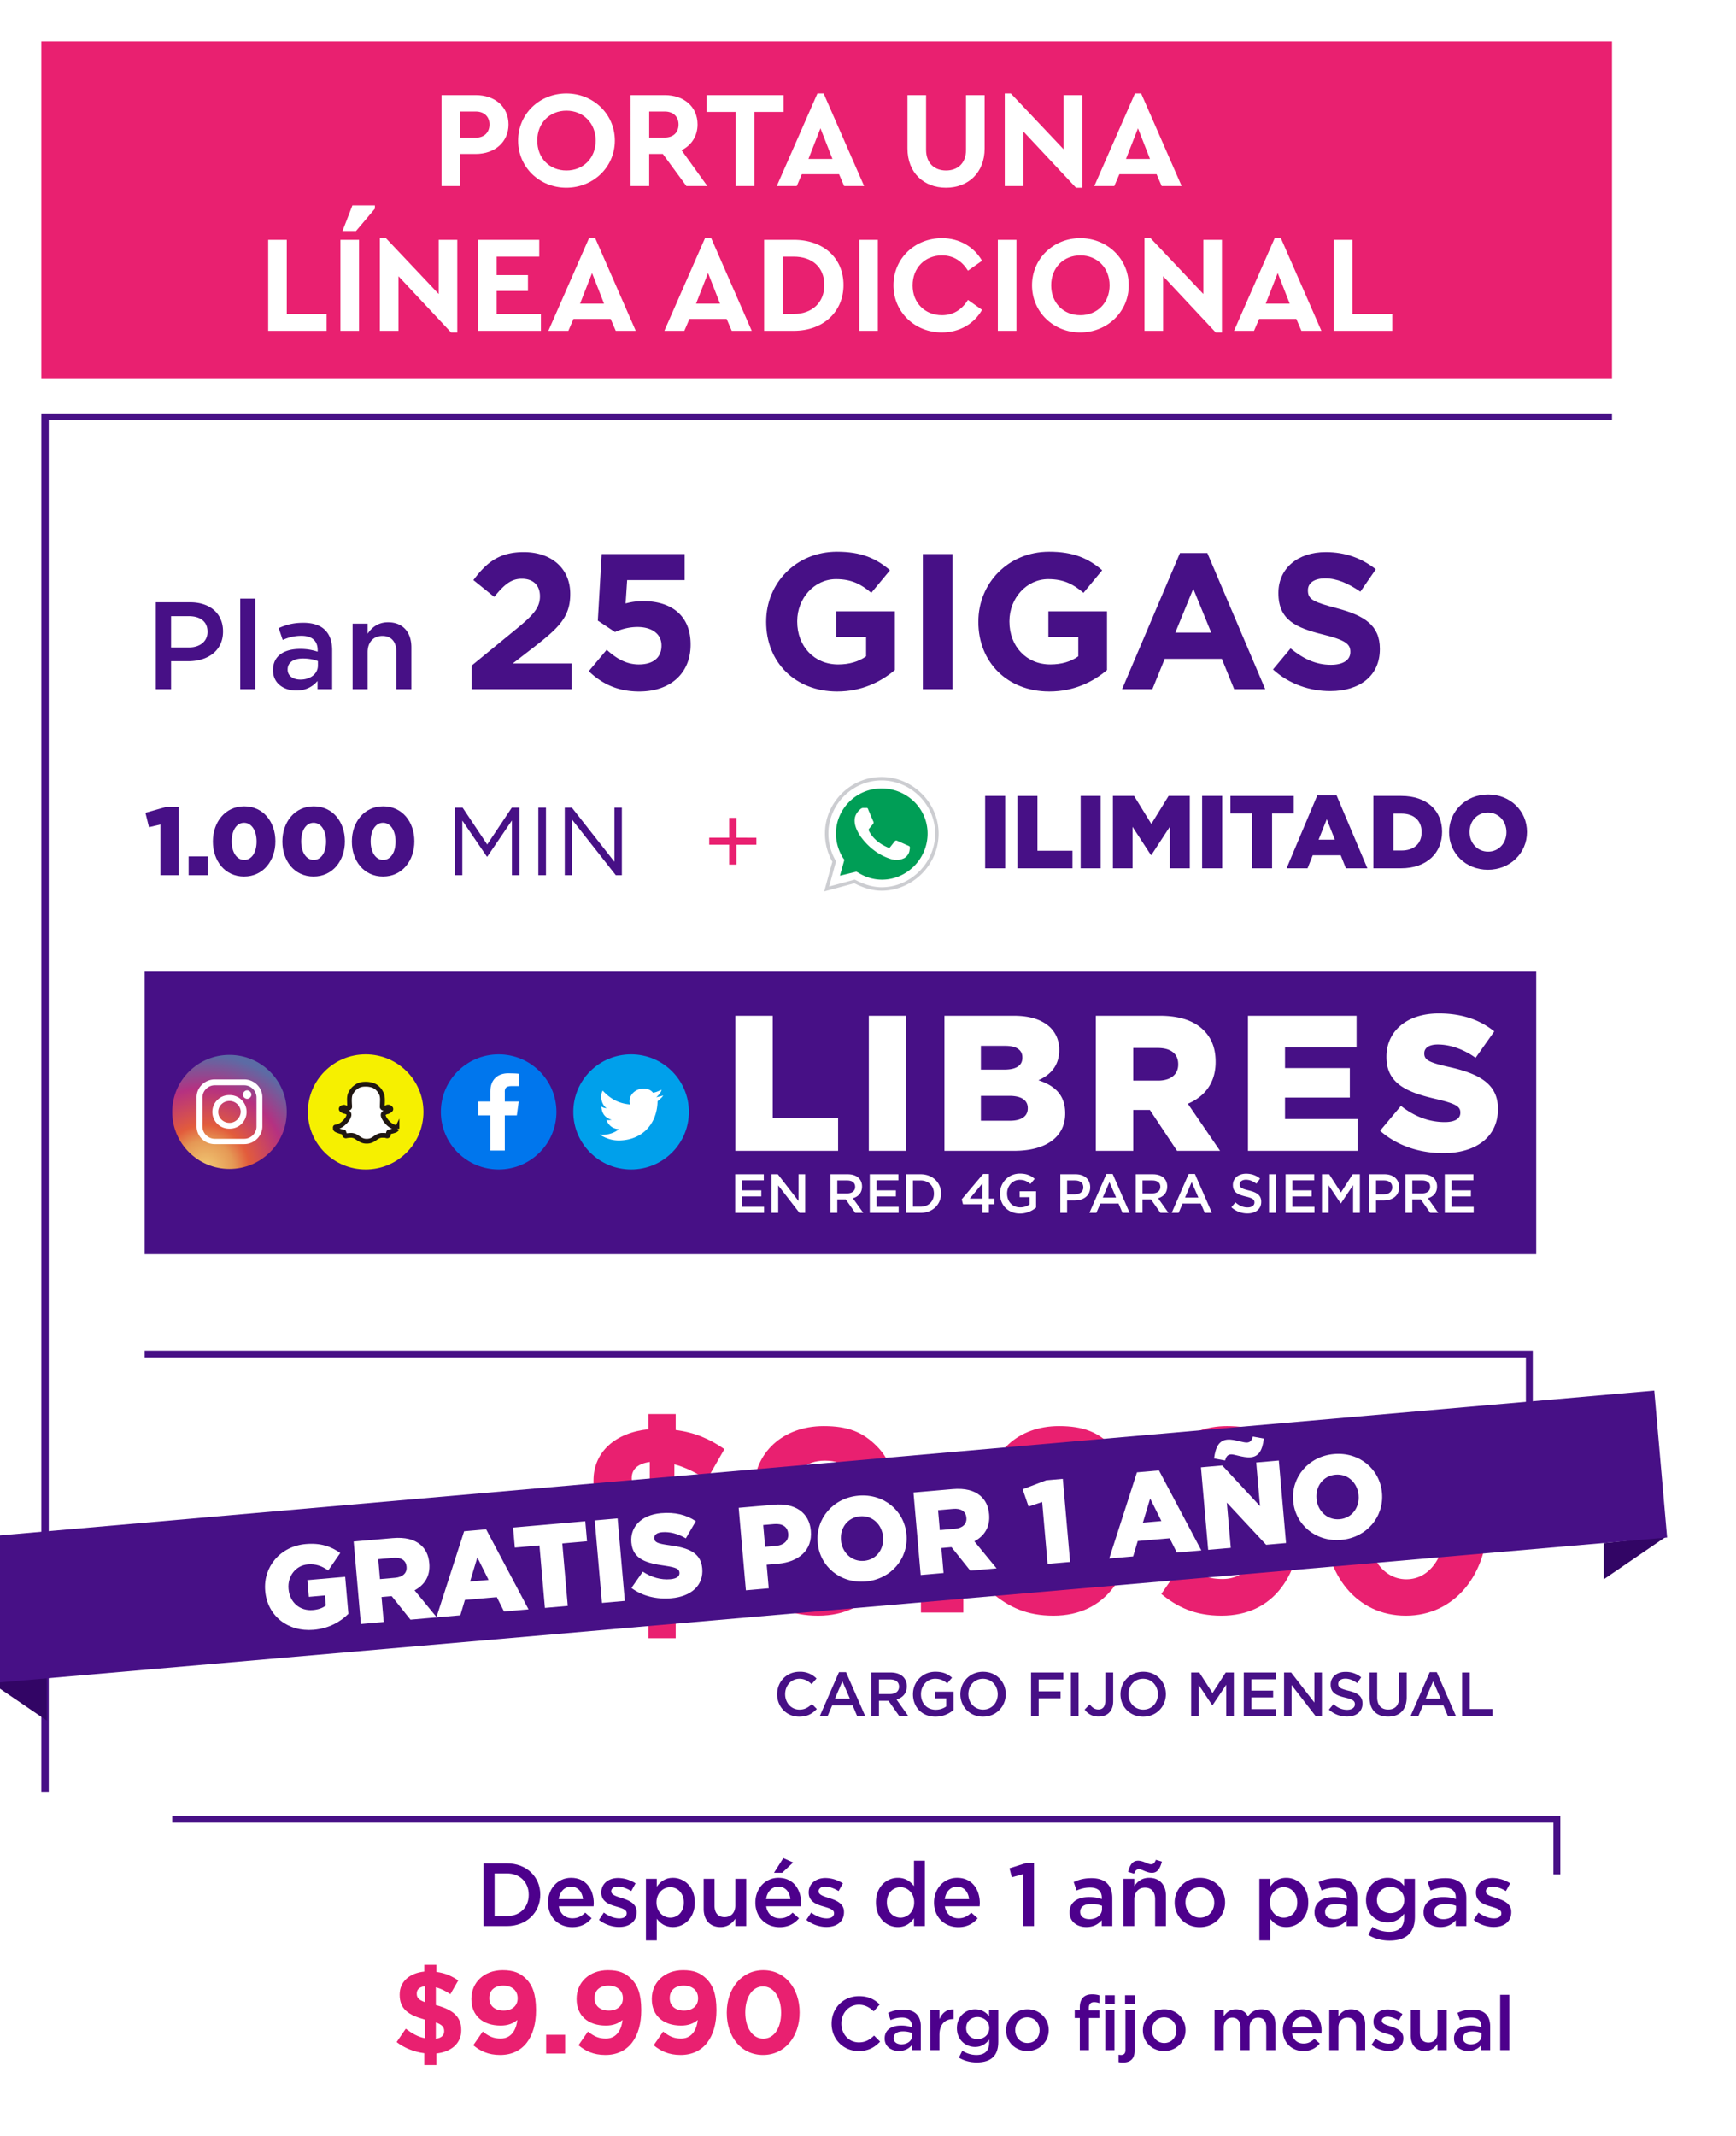 <svg xmlns="http://www.w3.org/2000/svg" xmlns:xlink="http://www.w3.org/1999/xlink" width="252" height="310" fill="none" xmlns:v="https://vecta.io/nano"><rect width="100%" height="100%" fill="#808080" stroke="none"/><style><![CDATA[.B{fill:#fff}.C{fill:#471086}.D{fill-rule:evenodd}.E{fill:#e92070}]]></style><g clip-path="url(#B)"><path d="M0 0h252v310H0z" class="B"/><g class="C"><path d="M6 60h228v.973H7.076V260H6V60z" class="D"/><path d="M22.62 100h2.214v-4.05h2.502c2.772 0 5.04-1.476 5.04-4.302v-.036c0-2.538-1.836-4.212-4.788-4.212H22.62V100zm2.214-6.048v-4.536h2.574c1.656 0 2.718.774 2.718 2.25v.036c0 1.314-1.044 2.25-2.718 2.25h-2.574zM34.878 100h2.178V86.86h-2.178V100zm8.12.198c1.458 0 2.448-.612 3.096-1.386V100h2.124v-5.634c0-1.242-.324-2.25-1.026-2.934-.666-.684-1.728-1.062-3.15-1.062-1.512 0-2.538.306-3.582.774l.576 1.71c.864-.36 1.656-.594 2.718-.594 1.53 0 2.358.72 2.358 2.07v.234a7.94 7.94 0 0 0-2.556-.396c-2.322 0-3.924 1.008-3.924 3.06v.036c0 1.908 1.584 2.934 3.366 2.934zm.612-1.584c-1.044 0-1.854-.522-1.854-1.44v-.036c0-.99.828-1.584 2.232-1.584.864 0 1.602.162 2.16.378v.648c0 1.206-1.098 2.034-2.538 2.034zM51.186 100h2.178v-5.364c0-1.476.882-2.358 2.142-2.358 1.296 0 2.034.846 2.034 2.322v5.4h2.178v-6.066c0-2.196-1.242-3.636-3.384-3.636-1.476 0-2.358.774-2.97 1.656v-1.458h-2.178V100zm17.283 0h14.504v-3.724h-8.54l3.192-2.464c3.472-2.716 5.152-4.284 5.152-7.588v-.056c0-3.668-2.716-6.048-6.748-6.048-3.5 0-5.376 1.456-7.308 4.06l3.024 2.436c1.456-1.792 2.464-2.632 4.004-2.632 1.568 0 2.632.868 2.632 2.548 0 1.624-.924 2.688-3.388 4.704l-6.524 5.348V100zm24.333.336c4.508 0 7.448-2.632 7.448-6.776v-.056c0-4.396-3.052-6.272-6.86-6.272-1.092 0-1.792.14-2.576.336l.224-3.388h8.344V80.4h-12.04l-.56 9.66 2.492 1.652c.924-.42 2.044-.728 3.276-.728 2.044 0 3.472.98 3.472 2.66v.056c0 1.764-1.26 2.716-3.276 2.716-1.764 0-3.192-.784-4.676-2.128l-2.604 3.108c1.904 1.82 4.172 2.94 7.336 2.94z"/><use xlink:href="#C"/><path d="M133.959 100h4.312V80.4h-4.312V100zm18.366.336c3.584 0 6.356-1.4 8.372-3.108v-8.512h-8.512v3.724h4.34v2.8c-1.092.784-2.464 1.176-4.06 1.176-3.472 0-5.936-2.632-5.936-6.216v-.056c0-3.332 2.492-6.104 5.628-6.104 2.24 0 3.64.728 5.124 1.988l2.716-3.276c-2.016-1.736-4.2-2.688-7.7-2.688-5.936 0-10.276 4.564-10.276 10.136v.056c0 5.824 4.2 10.08 10.304 10.08zm10.561-.336h4.396l1.792-4.396h8.288l1.792 4.396h4.508l-8.4-19.74h-3.976l-8.4 19.74zm7.728-8.204l2.604-6.356 2.604 6.356h-5.208zm22.492 8.484c4.228 0 7.196-2.184 7.196-6.076v-.056c0-3.416-2.24-4.816-6.216-5.88-3.388-.896-4.228-1.26-4.228-2.576v-.056c0-.98.84-1.708 2.52-1.708s3.332.728 5.096 1.932l2.24-3.248c-2.016-1.596-4.396-2.492-7.28-2.492-4.032 0-6.86 2.352-6.86 5.908v.056c0 3.864 2.52 5.012 6.496 5.992 3.276.812 3.948 1.4 3.948 2.492v.056c0 1.148-1.036 1.848-2.828 1.848-2.24 0-4.06-.924-5.852-2.38l-2.548 3.052c2.352 2.128 5.32 3.136 8.316 3.136zM23.282 127h2.674v-9.87h-1.974l-2.87.812.518 2.1 1.652-.392V127zm4.1 0h2.758v-2.73h-2.758V127z"/><use xlink:href="#D"/><path d="M45.514 127.196c2.8 0 4.55-2.324 4.55-5.096v-.028c0-2.772-1.736-5.068-4.522-5.068s-4.55 2.324-4.55 5.096v.028c0 2.772 1.736 5.068 4.522 5.068zm.028-2.408c-1.092 0-1.82-1.12-1.82-2.688v-.028c0-1.568.714-2.674 1.792-2.674 1.092 0 1.82 1.134 1.82 2.702v.028c0 1.554-.7 2.66-1.792 2.66zm10.059 2.408c2.8 0 4.55-2.324 4.55-5.096v-.028c0-2.772-1.736-5.068-4.522-5.068s-4.55 2.324-4.55 5.096v.028c0 2.772 1.736 5.068 4.522 5.068zm.028-2.408c-1.092 0-1.82-1.12-1.82-2.688v-.028c0-1.568.714-2.674 1.792-2.674 1.092 0 1.82 1.134 1.82 2.702v.028c0 1.554-.7 2.66-1.792 2.66zM66.034 127h1.078v-7.924l3.57 5.236h.056l3.57-5.25V127h1.106v-9.8h-1.12l-3.57 5.348-3.57-5.348h-1.12v9.8zm12.113 0h1.106v-9.8h-1.106v9.8zm3.836 0h1.078v-8.036L89.389 127h.882v-9.8h-1.078v7.854l-6.174-7.854h-1.036v9.8z"/></g><path d="M105.85 125.46h1.05v-2.884h2.898v-1.008H106.9v-2.884h-1.05v2.884h-2.898v1.008h2.898v2.884z" class="E"/><path d="M120 129l1.093-3.984c-.707-1.221-1.093-2.634-1.093-4.048 0-4.37 3.599-7.968 7.968-7.968s8.032 3.598 8.032 7.968-3.662 8.032-8.032 8.032c-1.349 0-2.699-.45-3.92-1.092L120 129z" class="B"/><path d="M127.968 113.25c-4.231 0-7.718 3.486-7.718 7.718a7.89 7.89 0 0 0 1.059 3.923l.052.09-1.004 3.664 3.721-1.004.087.045c1.199.631 2.508 1.064 3.803 1.064 4.231 0 7.782-3.551 7.782-7.782s-3.548-7.718-7.782-7.718zm-8.218 7.718c0-4.508 3.71-8.218 8.218-8.218s8.282 3.708 8.282 8.218-3.774 8.282-8.282 8.282c-1.37 0-2.728-.445-3.949-1.076l-4.375 1.181 1.18-4.305a8.39 8.39 0 0 1-1.074-4.082z" fill="#cccdd1" class="D"/><path d="M124.305 126.494l.257.129c1.029.642 2.185 1.028 3.47 1.028 3.599 0 6.619-3.02 6.619-6.683s-3.02-6.554-6.683-6.554-6.618 2.955-6.618 6.554a6.68 6.68 0 0 0 1.028 3.534l.192.257-.642 2.313 2.377-.578z" fill="#009e56"/><path d="M125.848 117.241h-.514a.58.58 0 0 0-.45.193c-.257.193-.643.642-.771 1.156-.193.836.128 1.8.835 2.828.707.964 2.121 2.57 4.498 3.277.771.193 1.349.064 1.863-.193.386-.257.643-.643.707-1.028l.065-.386c0-.128 0-.257-.129-.321l-1.735-.771c-.128-.064-.257 0-.321.064l-.707.9c-.064.064-.129.064-.193.064-.45-.193-2.056-.835-2.891-2.506v-.193l.642-.771c.065-.064.065-.193.065-.257l-.772-1.799c0-.129-.128-.257-.192-.257z" class="B"/><g class="C"><path d="M143.005 126h2.91v-10.5h-2.91V126zm4.682 0h7.995v-2.55h-5.085v-7.95h-2.91V126zm9.183 0h2.91v-10.5h-2.91V126zm4.682 0h2.85v-6.015l2.67 4.095h.06l2.685-4.11V126h2.895v-10.5h-3.075l-2.505 4.065-2.505-4.065h-3.075V126zm12.948 0h2.91v-10.5h-2.91V126zm7.247 0h2.91v-7.95h3.15v-2.55h-9.195v2.55h3.135V126zm5.015 0h3.045l.75-1.89h4.065l.75 1.89h3.12l-4.47-10.575h-2.805L186.762 126zm4.65-4.155l1.185-2.97 1.17 2.97h-2.355zM199.36 126h4.005c3.765 0 5.97-2.25 5.97-5.28v-.03c0-3.03-2.175-5.19-5.91-5.19h-4.065V126zm4.095-7.935c1.755 0 2.91.99 2.91 2.67v.03c0 1.695-1.155 2.655-2.91 2.655h-1.185v-5.355h1.185zm12.535 8.145c3.24 0 5.67-2.445 5.67-5.46v-.03c0-3.015-2.4-5.43-5.64-5.43s-5.67 2.445-5.67 5.46v.03c0 3.015 2.4 5.43 5.64 5.43zm.03-2.625c-1.605 0-2.7-1.32-2.7-2.835v-.03c0-1.515 1.065-2.805 2.67-2.805s2.685 1.305 2.685 2.835v.03c0 1.515-1.065 2.805-2.655 2.805zM223 141H21v41h202v-41z"/></g><path d="M72.385 169.701c4.633 0 8.389-3.739 8.389-8.35S77.018 153 72.385 153s-8.389 3.739-8.389 8.351 3.756 8.35 8.389 8.35z" fill="#0076ed"/><path d="M74.249 157.601h1.088v-1.779c-.194-.038-.816-.077-1.554-.077-1.554 0-2.602.928-2.602 2.629v1.469h-1.748v2.01h1.748v5.103h2.097v-5.103h1.748l.272-2.01h-2.02v-1.276c-.039-.58.116-.966.971-.966z" class="B"/><path d="M91.611 169.701c4.633 0 8.389-3.739 8.389-8.35S96.244 153 91.611 153s-8.389 3.739-8.389 8.351 3.756 8.35 8.389 8.35z" fill="#00a0eb"/><path d="M95.456 159.804c-.078 3.286-2.175 5.529-5.321 5.683-1.321.077-2.253-.348-3.107-.85.932.154 2.175-.194 2.796-.774-.932-.077-1.515-.579-1.787-1.353.272.078.583 0 .777 0-.854-.27-1.437-.773-1.515-1.933a1.4 1.4 0 0 0 .777.232c-.66-.348-1.088-1.701-.583-2.551.932 1.005 2.097 1.855 3.962 2.01-.505-2.01 2.253-3.054 3.34-1.701.505-.077.855-.271 1.243-.425-.155.502-.427.773-.777 1.082.349-.077.738-.154 1.01-.27-.117.27-.466.541-.816.85z" class="B"/><path d="M53.081 169.701c4.633 0 8.389-3.739 8.389-8.35S57.715 153 53.081 153s-8.389 3.739-8.389 8.351 3.756 8.35 8.389 8.35z" fill="#f6f000"/><path d="M48.731 163.554a1.89 1.89 0 0 0 .816-.309c.194-.116.388-.309.583-.503.311-.348.466-.657.466-.734.078-.155.078-.271.039-.387-.078-.193-.388-.309-.583-.348h-.039c-.039 0-.078-.038-.078-.038-.155-.039-.233-.116-.311-.155-.078-.077-.116-.155-.078-.193 0-.039.039-.116.155-.155s.233-.077.311-.039c.272.116.505.155.66.078.039-.039.078-.078.078-.116v-.194c-.039-.58-.078-1.353.117-1.739a2.77 2.77 0 0 1 .544-.774c.194-.154.388-.309.621-.425.427-.193.816-.193 1.01-.193h.155c.194 0 .583.039 1.01.193.233.116.466.232.621.425.233.194.388.464.544.774.194.425.155 1.159.117 1.739v.194c0 .038.039.077.078.116s.117.038.155.038h.039c.117 0 .272-.038.427-.116.039-.038.117-.038.155-.038s.117 0 .155.038c.116.039.233.155.233.232 0 .039 0 .078-.078.155s-.155.116-.311.193c-.039 0-.039.039-.078.039h-.039c-.194.039-.466.155-.583.348-.039.116-.039.232.039.386v.039c.117.232.699 1.353 1.864 1.546.039 0 .078.039.078.116v.039c-.039.077-.117.155-.272.232-.194.077-.466.155-.855.232-.039 0-.078.039-.078.077-.039.039-.039.116-.039.232v.039c0 .039-.039.116-.039.155-.039.038-.078.077-.117.077s-.078 0-.194-.039-.272-.038-.505-.038c-.116 0-.233 0-.35.038-.233.039-.466.194-.699.348-.311.232-.66.464-1.204.464h-.117c-.544 0-.893-.27-1.204-.464-.233-.154-.427-.309-.699-.348-.117-.038-.233-.038-.35-.038-.194 0-.388.038-.505.038-.039 0-.117.039-.194.039s-.116-.039-.155-.077c-.039-.078-.078-.155-.078-.194v-.038c-.039-.078-.039-.155-.078-.232 0-.039-.039-.039-.078-.039-.388-.039-.66-.155-.855-.232-.116-.039-.233-.116-.272-.193v-.078c-.039-.193 0-.193.039-.193z" class="B"/><path d="M52.182 157.838c-.187.094-.349.22-.538.37-.193.196-.326.392-.465.67-.06.12-.099.343-.109.652-.009.295.009.618.029.908l.001.012v.204c0 .134-.065.229-.094.268s-.066.075-.082.092l-.043.043-.05.025a.69.69 0 0 1-.175.06.77.77 0 0 1 .304.349l.004.01.003.01c.064.191.061.387-.034.602-.013.055-.032.102-.044.13a1.82 1.82 0 0 1-.108.209 3.48 3.48 0 0 1-.389.522l-.007.008-.007.007-.017.017c-.18.179-.397.395-.626.533-.136.09-.284.169-.446.231.151.056.328.108.551.132l.033.001a.52.52 0 0 1 .111.021c.05.017.123.052.182.128.033.042.054.087.066.13.022.055.035.104.042.132l.014.05.037.074v.013c.02-.004.047-.008.079-.008s.074-.005.155-.014l.03-.003.32-.021c.116-.001.269-.001.429.046.307.052.547.217.731.343l.077.052.113.072c.286.182.529.337.902.337h.117c.427 0 .7-.174.996-.395l.008-.006.008-.005.028-.018c.206-.137.483-.321.781-.378.161-.049.316-.049.419-.049h.052c.158 0 .322 0 .47.029l.005-.062a.54.54 0 0 1 .057-.188.45.45 0 0 1 .101-.156.43.43 0 0 1 .25-.122l.455-.106c-.395-.175-.706-.437-.939-.691a3.86 3.86 0 0 1-.593-.867l-.037-.073v-.047c-.082-.203-.082-.389-.021-.572l.012-.036.02-.033c.087-.145.213-.249.334-.323-.025-.001-.058-.003-.093-.009-.053-.009-.17-.034-.266-.131-.02-.02-.056-.055-.086-.095s-.094-.134-.094-.267v-.205l.001-.012.028-.894c-.009-.294-.046-.525-.112-.672-.153-.305-.281-.514-.452-.656l-.027-.022-.022-.028c-.096-.12-.249-.203-.487-.322-.378-.134-.717-.166-.873-.166h-.155c-.185 0-.507.002-.861.16zm4.207 3.185c.015.009.021.014.025.018m1.212 2.745l.311.156c-.084.169-.233.291-.428.388l-.013.006-.013.005c-.19.076-.434.147-.752.216v.041a.44.44 0 0 1-.007.078l-.011.049-.018.058-.001.003-.001.004v.107l-.102.102c-.02.02-.055.056-.096.086a.45.45 0 0 1-.267.093h-.001c-.024 0-.066 0-.124-.01s-.111-.024-.179-.046c-.05-.017-.137-.021-.395-.021-.124 0-.185.002-.24.021l-.026.008-.027.005c-.143.023-.308.125-.556.289-.325.242-.749.527-1.404.527h-.117c-.589 0-1.004-.268-1.286-.451l-.102-.065-.009-.006-.1-.067c-.2-.134-.305-.205-.455-.226l-.031-.005-.03-.009c-.055-.019-.116-.021-.24-.021a2.14 2.14 0 0 0-.243.017l-.03.003-.195.018c-.005.001-.012.003-.023.006-.037.011-.116.033-.207.033a.54.54 0 0 1-.396-.174l-.045-.045-.028-.054-.06-.126-.031-.082a.5.5 0 0 1-.02-.105c-.339-.069-.587-.169-.756-.236l-.028-.011a1.05 1.05 0 0 1-.244-.123.68.68 0 0 1-.219-.241l-.037-.074v-.127c-.008-.044-.014-.088-.015-.129a.48.48 0 0 1 .031-.202c.041-.102.121-.182.227-.22a.37.37 0 0 1 .102-.021c.258-.034.474-.126.665-.253l.007-.005.007-.004c.148-.088.308-.244.508-.443a2.75 2.75 0 0 0 .304-.408c.033-.055.055-.098.066-.126l.001-.044.037-.074c.023-.045.026-.069.027-.078-.003-.02-.004-.021-.006-.023a.4.4 0 0 0-.079-.052 1 1 0 0 0-.212-.077h-.002a.44.44 0 0 1-.234-.07c-.085-.028-.152-.063-.206-.095l-.097-.061-.056-.029-.04-.039c-.054-.054-.117-.129-.157-.221-.027-.063-.069-.207-.004-.349.051-.167.199-.297.374-.355.061-.021.139-.047.218-.061s.21-.028.346.035c.099.042.181.067.246.079l-.028-.947c.01-.32.049-.676.182-.943a3.12 3.12 0 0 1 .609-.863l.014-.014.026-.02c.188-.15.407-.324.673-.456l.012-.006c.496-.224.945-.224 1.149-.224h.16c.23 0 .659.044 1.128.214l.019.007.018.009.025.012c.208.103.487.242.69.479.279.241.455.561.607.862l.006.012c.127.278.167.625.177.946.01.315-.009.646-.027.928.046-.009.103-.027.166-.056.08-.055.162-.072.204-.079a.66.66 0 0 1 .132-.009c.026-.001.079-.001.137.009a.51.51 0 0 1 .19.07c.093.04.175.1.237.162a.69.69 0 0 1 .11.141.48.48 0 0 1 .066.236c0 .03 0 .105-.035.193s-.088.152-.145.209c-.118.117-.243.179-.379.247-.007.003-.015.007-.022.011l-.004.002a.34.34 0 0 1-.027.018c-.027.016-.059.03-.095.041a.4.4 0 0 1-.106.014c-.06.015-.131.04-.193.074-.05.027-.084.053-.106.075.001.012.004.035.027.081l.037.074v.037c.074.139.221.39.447.636.253.276.589.53 1.018.63l.477-.949v1.468h-.348zm-8.891.116h0z" fill="#201712" class="D"/><path d="M33.312 169.624c4.59 0 8.312-3.704 8.312-8.273s-3.721-8.273-8.312-8.273S25 156.782 25 161.351s3.721 8.273 8.312 8.273z" fill="url(#A)"/><g class="B"><path d="M35.448 156.634h-4.272c-1.437 0-2.641 1.16-2.641 2.59v4.214c0 1.431 1.165 2.59 2.641 2.59h4.272c1.437 0 2.641-1.159 2.641-2.59v-4.214c0-1.43-1.204-2.59-2.641-2.59zm1.787 6.843c0 .966-.816 1.778-1.787 1.778h-4.272c-.971 0-1.787-.812-1.787-1.778v-4.214c0-.967.816-1.778 1.787-1.778h4.272c.971 0 1.787.811 1.787 1.778v4.214zm-3.923-4.562a2.436 2.436 0 1 0 0 4.871 2.436 2.436 0 1 0 0-4.871zm0 4.021c-.893 0-1.631-.696-1.631-1.585s.738-1.586 1.631-1.586 1.631.735 1.631 1.586c-.039.889-.777 1.585-1.631 1.585zm2.563-4.717c-.155 0-.311.077-.427.193a.62.62 0 0 0-.194.426.62.62 0 0 0 .194.425c.117.116.272.193.427.193s.311-.077.427-.193a.62.62 0 0 0 .194-.425.62.62 0 0 0-.194-.426c-.117-.116-.272-.193-.427-.193z"/><use xlink:href="#E"/><path d="M111.999 176h.968v-3.984l3.088 3.984h.824v-5.6h-.968v3.872l-3-3.872h-.912v5.6zm8.559 0h.984v-1.952h1.232L124.15 176h1.168l-1.512-2.12c.776-.224 1.328-.776 1.328-1.696v-.016c0-.488-.168-.904-.464-1.208-.36-.352-.912-.56-1.616-.56h-2.496v5.6zm.984-2.824v-1.88h1.432c.728 0 1.16.328 1.16.928v.016c0 .568-.448.936-1.152.936h-1.44zm4.717 2.824h4.192v-.88h-3.208v-1.504h2.808v-.88h-2.808v-1.456h3.168v-.88h-4.152v5.6zm5.28 0h2.088c1.76 0 2.976-1.224 2.976-2.8v-.016c0-1.576-1.216-2.784-2.976-2.784h-2.088v5.6zm2.088-4.704c1.176 0 1.944.808 1.944 1.904v.016c0 1.096-.768 1.888-1.944 1.888h-1.104v-3.808h1.104zm8.984 4.704h.944v-1.256h.8v-.808h-.8v-3.576h-.84l-3.112 3.68.184.704h2.824V176zm-1.84-2.064l1.84-2.216v2.216h-1.84zm7.293 2.16a3.57 3.57 0 0 0 2.336-.872v-2.352h-2.384v.856h1.432v1.048c-.344.256-.824.424-1.352.424-1.144 0-1.904-.848-1.904-2v-.016c0-1.072.784-1.976 1.816-1.976.712 0 1.136.232 1.568.6l.624-.744c-.576-.488-1.176-.76-2.152-.76-1.688 0-2.888 1.328-2.888 2.896v.016c0 1.632 1.152 2.88 2.904 2.88z"/><use xlink:href="#F"/><use xlink:href="#G"/><use xlink:href="#H"/><path d="M170.083 176h1.008l.576-1.352h2.648l.568 1.352h1.04l-2.464-5.64h-.912l-2.464 5.64zm1.944-2.224l.96-2.24.968 2.24h-1.928zm9.055 2.304c1.176 0 2-.624 2-1.672v-.016c0-.928-.608-1.352-1.792-1.64-1.08-.256-1.336-.448-1.336-.88v-.016c0-.368.336-.664.912-.664.512 0 1.016.2 1.52.576l.528-.744c-.568-.456-1.216-.704-2.032-.704-1.112 0-1.912.664-1.912 1.624v.016c0 1.032.672 1.384 1.864 1.672 1.04.24 1.264.456 1.264.856v.016c0 .416-.384.704-.992.704-.688 0-1.232-.264-1.768-.728l-.592.704a3.45 3.45 0 0 0 2.336.896zm3.133-.08h.984v-5.6h-.984v5.6zm2.403 0h4.192v-.88h-3.208v-1.504h2.808v-.88h-2.808v-1.456h3.168v-.88h-4.152v5.6zm5.279 0h.968v-4l1.752 2.624h.032l1.768-2.64V176h.984v-5.6h-1.048l-1.704 2.648-1.704-2.648h-1.048v5.6zm6.865 0h.984v-1.8h1.112c1.232 0 2.24-.656 2.24-1.912v-.016c0-1.128-.816-1.872-2.128-1.872h-2.208v5.6zm.984-2.688v-2.016h1.144c.736 0 1.208.344 1.208 1v.016c0 .584-.464 1-1.208 1h-1.144zm4.28 2.688h.984v-1.952h1.232l1.376 1.952h1.168l-1.512-2.12c.776-.224 1.328-.776 1.328-1.696v-.016c0-.488-.168-.904-.464-1.208-.36-.352-.912-.56-1.616-.56h-2.496v5.6zm.984-2.824v-1.88h1.432c.728 0 1.16.328 1.16.928v.016c0 .568-.448.936-1.152.936h-1.44zm4.717 2.824h4.192v-.88h-3.208v-1.504h2.808v-.88h-2.808v-1.456h3.168v-.88h-4.152v5.6zm-102.991-9h14.924v-4.76h-9.492V147.4h-5.432V167zm19.381 0h5.432v-19.6h-5.432V167zm10.98 0h10.108c4.676 0 7.42-2.044 7.42-5.404v-.056c0-2.66-1.512-4.004-3.892-4.788 1.736-.756 3.024-2.1 3.024-4.368v-.056c0-1.344-.476-2.38-1.26-3.192-1.148-1.12-2.884-1.736-5.348-1.736h-10.052V167zm11.312-13.496c0 1.148-.952 1.708-2.604 1.708h-3.416v-3.444h3.556c1.596 0 2.464.588 2.464 1.68v.056zm.784 7.28v.056c0 1.148-.924 1.792-2.604 1.792h-4.2v-3.612h4.144c1.82 0 2.66.7 2.66 1.764zm9.88 6.216h5.432v-5.936h2.408l3.948 5.936h6.244l-4.676-6.832c2.436-1.036 4.032-3.024 4.032-6.048v-.056c0-1.932-.588-3.416-1.736-4.564-1.316-1.316-3.388-2.1-6.384-2.1h-9.268V167zm5.432-10.192v-4.732h3.584c1.792 0 2.94.784 2.94 2.352v.056c0 1.428-1.092 2.324-2.912 2.324h-3.612zM181.158 167h15.904v-4.62h-10.528v-3.108h9.408v-4.284h-9.408v-2.996h10.388V147.4h-15.764V167zm28.363.336c4.76 0 7.924-2.38 7.924-6.384v-.056c0-3.668-2.8-5.124-7.28-6.104-2.744-.616-3.416-1.008-3.416-1.904v-.056c0-.728.644-1.26 1.96-1.26 1.736 0 3.696.644 5.488 1.932l2.716-3.836c-2.128-1.708-4.732-2.604-8.064-2.604-4.704 0-7.588 2.632-7.588 6.272v.056c0 4.004 3.22 5.18 7.392 6.132 2.688.644 3.332 1.064 3.332 1.904v.056c0 .84-.784 1.344-2.268 1.344-2.268 0-4.396-.812-6.356-2.352l-3.024 3.612c2.436 2.156 5.712 3.248 9.184 3.248z"/></g><path d="M221.5 197H21v-1h201.5v8.5h-1V197z" class="C D"/><g class="E"><path d="M105.153 210.288c-2.128-1.482-4.332-2.432-7.068-2.774v-2.318h-3.952v2.204c-4.788.494-7.98 3.268-7.98 7.448v.076c0 4.56 2.698 6.536 8.17 8.056v6.042c-2.28-.456-4.104-1.52-6.194-3.078l-2.964 4.332c2.546 1.938 5.662 3.192 8.968 3.61v3.838h3.952v-3.762c4.75-.494 8.056-3.23 8.056-7.486v-.076c0-4.256-2.47-6.574-8.246-8.132v-5.776c1.558.418 3.192 1.216 4.712 2.242l2.546-4.446zm-4.56 16.492c0 1.33-.912 2.166-2.698 2.432v-5.32c2.09.76 2.698 1.558 2.698 2.812v.076zm-8.892-12.274c0-1.216.76-2.09 2.622-2.356v5.168c-2.09-.76-2.622-1.52-2.622-2.736v-.076z"/><use xlink:href="#I"/><path d="M133.685 234h6.156v-6.08h-6.156V234zm19.385-4.864c-2.28 0-3.876-.722-5.814-2.28l-3.078 4.446c2.28 1.862 4.826 3.154 8.74 3.154 7.562 0 11.628-5.89 11.628-14.516v-.076c0-5.244-1.254-8.132-3.154-10.032-2.014-2.014-4.142-2.888-7.676-2.888-6.004 0-10.146 3.952-10.146 9.31v.076c0 5.358 3.724 8.588 9.5 8.588 2.28 0 4.028-.646 5.396-1.824-.19 2.28-1.406 6.042-5.396 6.042zm.95-9.082c-2.888 0-4.636-1.596-4.636-3.99v-.076c0-2.394 1.634-4.028 4.522-4.028 2.926 0 4.674 1.672 4.674 4.066v.076c0 2.28-1.672 3.952-4.56 3.952zm23.45 9.082c-2.28 0-3.876-.722-5.814-2.28l-3.078 4.446c2.28 1.862 4.826 3.154 8.74 3.154 7.562 0 11.628-5.89 11.628-14.516v-.076c0-5.244-1.254-8.132-3.154-10.032-2.014-2.014-4.142-2.888-7.676-2.888-6.004 0-10.146 3.952-10.146 9.31v.076c0 5.358 3.724 8.588 9.5 8.588 2.28 0 4.028-.646 5.396-1.824-.19 2.28-1.406 6.042-5.396 6.042zm.95-9.082c-2.888 0-4.636-1.596-4.636-3.99v-.076c0-2.394 1.634-4.028 4.522-4.028 2.926 0 4.674 1.672 4.674 4.066v.076c0 2.28-1.672 3.952-4.56 3.952zm25.654 14.402c7.106 0 11.856-6.042 11.856-13.756v-.076c0-7.752-4.75-13.68-11.78-13.68-7.106 0-11.856 6.042-11.856 13.756v.076c0 7.752 4.636 13.68 11.78 13.68zm.076-5.282c-3.534 0-5.852-3.61-5.852-8.474v-.076c0-4.864 2.28-8.398 5.776-8.398s5.852 3.648 5.852 8.474v.076c0 4.864-2.242 8.398-5.776 8.398z"/></g><g class="C"><path d="M116.015 249.108c1.179 0 1.899-.432 2.556-1.116l-.711-.72c-.54.504-1.035.81-1.809.81-1.206 0-2.079-.999-2.079-2.232v-.018c0-1.233.882-2.223 2.079-2.223.72 0 1.26.315 1.764.783l.711-.819a3.28 3.28 0 0 0-2.466-.981c-1.908 0-3.249 1.467-3.249 3.258v.018c0 1.809 1.368 3.24 3.204 3.24zm2.999-.108h1.134l.648-1.521h2.979l.639 1.521h1.17l-2.772-6.345h-1.026L119.014 249zm2.187-2.502l1.08-2.52 1.089 2.52h-2.169zm5.284 2.502h1.107v-2.196h1.386l1.548 2.196h1.314l-1.701-2.385c.873-.252 1.494-.873 1.494-1.908v-.018c0-.549-.189-1.017-.522-1.359-.405-.396-1.026-.63-1.818-.63h-2.808v6.3zm1.107-3.177v-2.115h1.611c.819 0 1.305.369 1.305 1.044v.018c0 .639-.504 1.053-1.296 1.053h-1.62zm8.205 3.285c1.116 0 2.007-.45 2.628-.981v-2.646h-2.682v.963h1.611v1.179c-.387.288-.927.477-1.521.477-1.287 0-2.142-.954-2.142-2.25v-.018c0-1.206.882-2.223 2.043-2.223.801 0 1.278.261 1.764.675l.702-.837c-.648-.549-1.323-.855-2.421-.855-1.899 0-3.249 1.494-3.249 3.258v.018c0 1.836 1.296 3.24 3.267 3.24z"/><use xlink:href="#J"/><path d="M149.671 249h1.107v-2.565h3.177v-1.008h-3.177v-1.719h3.582V242.7h-4.689v6.3zm5.789 0h1.107v-6.3h-1.107v6.3zm4.009.09c.63 0 1.161-.189 1.53-.558s.594-.927.594-1.674V242.7h-1.143v4.122c0 .846-.405 1.242-.999 1.242-.531 0-.9-.27-1.269-.747l-.729.756a2.37 2.37 0 0 0 2.016 1.017zm6.467.018c1.935 0 3.303-1.485 3.303-3.258v-.018c0-1.773-1.35-3.24-3.285-3.24s-3.303 1.485-3.303 3.258v.018c0 1.773 1.35 3.24 3.285 3.24zm.018-1.026c-1.251 0-2.142-1.008-2.142-2.232v-.018c0-1.224.873-2.223 2.124-2.223s2.142 1.017 2.142 2.241v.018c0 1.224-.873 2.214-2.124 2.214zm6.96.918h1.089v-4.5l1.971 2.952h.036l1.989-2.97V249h1.107v-6.3h-1.179l-1.917 2.979-1.917-2.979h-1.179v6.3zm7.634 0h4.716v-.99h-3.609v-1.692h3.159v-.99h-3.159v-1.638h3.564v-.99h-4.671v6.3zm5.849 0h1.089v-4.482L190.96 249h.927v-6.3h-1.089v4.356l-3.375-4.356h-1.026v6.3zm9.136.09c1.323 0 2.25-.702 2.25-1.881v-.018c0-1.044-.684-1.521-2.016-1.845-1.215-.288-1.503-.504-1.503-.99v-.018c0-.414.378-.747 1.026-.747.576 0 1.143.225 1.71.648l.594-.837a3.49 3.49 0 0 0-2.286-.792c-1.251 0-2.151.747-2.151 1.827v.018c0 1.161.756 1.557 2.097 1.881 1.17.27 1.422.513 1.422.963v.018c0 .468-.432.792-1.116.792-.774 0-1.386-.297-1.989-.819l-.666.792a3.88 3.88 0 0 0 2.628 1.008zm5.954.009c1.647 0 2.709-.945 2.709-2.826V242.7h-1.107v3.627c0 1.161-.603 1.746-1.584 1.746-.99 0-1.593-.621-1.593-1.791V242.7h-1.107v3.627c0 1.827 1.044 2.772 2.682 2.772zm3.28-.099h1.134l.648-1.521h2.979l.639 1.521h1.17l-2.772-6.345h-1.026L204.767 249zm2.187-2.502l1.08-2.52 1.089 2.52h-2.169zm5.284 2.502h4.419v-1.008h-3.312V242.7h-1.107v6.3z"/></g><g fill="#320565"><path d="M232.811 229.17l9.059-6.199-9.059.954v5.245zM6.79 242.998v6.676l-7.986-5.439v-.895l7.986-.342z"/></g><path d="M-2.057 222.981l242.192-21.189L242 223.11-1.148 244.234l-.909-21.253z" class="C"/><g class="B"><path d="M45.542 236.502c2.189-.191 3.863-1.148 5.035-2.319l-.47-5.369-5.489.48.212 2.428 2.343-.205.127 1.454c-.45.367-1.051.592-1.872.663-1.898.166-3.37-1.101-3.541-3.05l-.003-.034c-.16-1.83 1.048-3.383 2.775-3.534 1.197-.105 2.071.232 2.989.876l1.743-2.531c-1.361-.984-2.904-1.486-5.008-1.302-3.694.323-6.19 3.298-5.885 6.787l.003.034c.317 3.626 3.312 5.948 7.04 5.622zm6.845-.84l3.318-.29-.317-3.626 1.471-.128 2.728 3.414 3.814-.334-3.221-3.922c1.432-.763 2.301-2.063 2.139-3.909l-.003-.035c-.103-1.18-.542-2.055-1.304-2.694-.874-.734-2.181-1.102-4.011-.942l-5.66.495 1.047 11.971zm2.773-6.515l-.253-2.89 2.189-.191c1.094-.096 1.837.321 1.921 1.279l.003.034c.076.872-.543 1.478-1.654 1.575l-2.206.193z"/><path d="M63.35 234.703l3.471-.304.666-2.229 4.634-.406 1.044 2.08 3.557-.311-6.151-11.61-3.198.28-4.024 12.5zm4.887-5.201l1.055-3.504 1.63 3.269-2.685.235zm10.864 3.823l3.317-.29-.793-9.064 3.591-.314-.254-2.907-10.483.917.254 2.907 3.574-.313.793 9.064zm8.28-.725l3.318-.29-1.047-11.97-3.318.29 1.047 11.97zm10.058-.673c2.907-.254 4.713-1.877 4.499-4.322l-.003-.034c-.196-2.241-1.984-2.98-4.773-3.339-1.709-.23-2.14-.433-2.188-.981l-.003-.034c-.039-.444.326-.804 1.13-.874 1.06-.093 2.292.196 3.455.887l1.454-2.488c-1.391-.93-3.029-1.338-5.064-1.16-2.873.252-4.494 2.013-4.299 4.236l.003.034c.214 2.446 2.243 2.992 4.842 3.351 1.676.249 2.092.471 2.137.984l.003.035c.045.513-.407.862-1.313.942-1.385.121-2.728-.261-4.008-1.097l-1.654 2.367c1.603 1.187 3.662 1.679 5.783 1.493zm10.836-1.155l3.317-.29-.299-3.42 1.659-.145c2.958-.259 5-1.937 4.752-4.775l-.003-.035c-.231-2.633-2.316-4.019-5.326-3.755l-5.147.45 1.047 11.97zm2.791-6.309l-.277-3.164 1.573-.138c1.18-.103 1.962.363 2.052 1.389l.003.034c.082.941-.598 1.638-1.761 1.74l-1.59.139zm14.602 5.029c3.693-.323 6.22-3.353 5.919-6.79l-.003-.034c-.301-3.438-3.278-5.951-6.971-5.628s-6.221 3.353-5.92 6.79l.003.034c.301 3.437 3.278 5.951 6.972 5.628zm-.228-2.996c-1.83.161-3.21-1.235-3.361-2.962l-.003-.035c-.151-1.727.935-3.304 2.764-3.464s3.191 1.22 3.344 2.965l.003.034c.151 1.727-.934 3.304-2.747 3.462zm8.211 2.056l3.317-.29-.317-3.625 1.471-.129 2.728 3.414 3.814-.333-3.221-3.923c1.432-.763 2.301-2.062 2.139-3.909l-.003-.034c-.103-1.18-.541-2.055-1.304-2.695-.874-.733-2.181-1.101-4.011-.941l-5.66.495 1.047 11.97zm2.773-6.515l-.253-2.89 2.189-.191c1.094-.096 1.837.322 1.921 1.279l.003.034c.076.873-.543 1.478-1.654 1.575l-2.206.193zm15.646 4.904l3.266-.286-1.055-12.056-2.411.211-3.419 1.299.857 2.509 1.976-.655.786 8.978zm8.947-.783l3.472-.304.666-2.229 4.635-.406 1.043 2.08 3.557-.311-6.151-11.61-3.197.28-4.025 12.5zm4.887-5.201l1.055-3.504 1.63 3.269-2.685.235zm15.643-9.484c1.162-.102 1.705-.994 1.916-2.718l-1.594-.292c-.176.55-.341.823-.82.865-.257.022-.644-.064-1.119-.178-.563-.14-1.197-.292-1.761-.242-1.18.103-1.704 1.01-1.932 2.736l1.594.292c.174-.567.357-.841.836-.883.239-.021.627.083 1.102.196.581.139 1.213.273 1.778.224zm-6.166 13.428l3.283-.287-.574-6.566 5.704 6.117 2.89-.252-1.047-11.971-3.283.287.553 6.328-5.478-5.897-3.096.271 1.048 11.97zm19.313-1.448c3.694-.323 6.22-3.353 5.919-6.79l-.003-.034c-.3-3.438-3.277-5.951-6.971-5.628s-6.22 3.353-5.919 6.79l.002.034c.301 3.437 3.278 5.951 6.972 5.628zm-.228-2.996c-1.829.16-3.209-1.235-3.361-2.962l-.003-.035c-.151-1.727.935-3.304 2.765-3.464s3.191 1.22 3.343 2.965l.003.034c.152 1.727-.934 3.304-2.747 3.462z"/></g><g fill="#4d008c"><path d="M70.198 279.5h3.393c2.86 0 4.836-1.989 4.836-4.55v-.026c0-2.561-1.976-4.524-4.836-4.524h-3.393v9.1zm3.393-7.644c1.911 0 3.159 1.313 3.159 3.094v.026c0 1.781-1.248 3.068-3.159 3.068h-1.794v-6.188h1.794z"/><use xlink:href="#K"/><use xlink:href="#L"/><use xlink:href="#M"/><path d="M104.591 279.643c1.066 0 1.703-.559 2.145-1.209v1.066h1.586v-6.864h-1.586v3.874c0 1.066-.637 1.69-1.547 1.69-.936 0-1.469-.598-1.469-1.664v-3.9h-1.573v4.368c0 1.599.897 2.639 2.444 2.639zm7.763-7.878h1.183l1.599-1.495-1.43-.637-1.352 2.132zm.819 7.891c1.261 0 2.158-.507 2.808-1.287l-.923-.819c-.546.533-1.092.819-1.859.819-1.014 0-1.807-.624-1.976-1.742h5.044l.026-.442c0-1.976-1.105-3.692-3.289-3.692-1.963 0-3.354 1.612-3.354 3.575v.026c0 2.119 1.534 3.562 3.523 3.562zm-1.963-4.069c.143-1.066.819-1.807 1.781-1.807 1.04 0 1.638.793 1.742 1.807h-3.523zm8.755 4.043c1.43 0 2.548-.715 2.548-2.158v-.026c0-1.235-1.131-1.69-2.132-2.002-.806-.26-1.547-.468-1.547-.975v-.026c0-.39.351-.676.962-.676.572 0 1.274.247 1.937.65l.624-1.118a4.76 4.76 0 0 0-2.522-.78c-1.365 0-2.444.793-2.444 2.093v.026c0 1.313 1.131 1.729 2.145 2.015.806.247 1.534.429 1.534.962v.026c0 .455-.39.741-1.066.741-.702 0-1.495-.286-2.249-.845l-.702 1.066c.858.676 1.937 1.027 2.912 1.027zm10.372.013c1.118 0 1.833-.572 2.34-1.287v1.144h1.573v-9.49h-1.573v3.692c-.494-.65-1.209-1.209-2.34-1.209-1.638 0-3.185 1.287-3.185 3.562v.026c0 2.275 1.573 3.562 3.185 3.562zm.377-1.365c-1.066 0-1.976-.871-1.976-2.197v-.026c0-1.365.897-2.197 1.976-2.197 1.053 0 1.989.871 1.989 2.197v.026c0 1.313-.936 2.197-1.989 2.197zm8.396 1.378c1.261 0 2.158-.507 2.808-1.287l-.923-.819c-.546.533-1.092.819-1.859.819-1.014 0-1.807-.624-1.976-1.742h5.044l.026-.442c0-1.976-1.105-3.692-3.289-3.692-1.963 0-3.354 1.612-3.354 3.575v.026c0 2.119 1.534 3.562 3.523 3.562zm-1.963-4.069c.143-1.066.819-1.807 1.781-1.807 1.04 0 1.638.793 1.742 1.807h-3.523zm11.366 3.913h1.586v-9.165h-1.105l-2.457.78.338 1.3 1.638-.455v7.54z"/><use xlink:href="#N"/><path d="M163.089 279.5h1.573v-3.874c0-1.066.637-1.703 1.547-1.703.936 0 1.469.611 1.469 1.677v3.9h1.573v-4.381c0-1.586-.897-2.626-2.444-2.626-1.066 0-1.703.559-2.145 1.196v-1.053h-1.573v6.864zm4.121-7.735c.793 0 1.17-.572 1.456-1.625l-.871-.26c-.195.442-.338.65-.715.65-.208 0-.494-.117-.78-.247-.325-.13-.702-.273-1.092-.273-.793 0-1.17.572-1.456 1.612l.871.273c.195-.442.338-.65.715-.65.221 0 .494.117.78.247.325.13.702.273 1.092.273zm6.944 7.891c2.119 0 3.679-1.625 3.679-3.575v-.026c0-1.963-1.547-3.562-3.653-3.562s-3.666 1.625-3.666 3.588v.026c0 1.95 1.547 3.549 3.64 3.549zm.026-1.378c-1.222 0-2.093-1.001-2.093-2.197v-.026c0-1.196.806-2.184 2.067-2.184 1.235 0 2.106 1.001 2.106 2.21v.026c0 1.183-.806 2.171-2.08 2.171zm8.632 3.302h1.573v-3.146c.481.637 1.196 1.209 2.34 1.209 1.625 0 3.185-1.287 3.185-3.562v-.026c0-2.288-1.573-3.562-3.185-3.562-1.118 0-1.833.572-2.34 1.287v-1.144h-1.573v8.944zm3.536-3.302c-1.066 0-2.002-.884-2.002-2.197v-.026c0-1.313.936-2.197 2.002-2.197s1.963.871 1.963 2.197v.026c0 1.352-.884 2.197-1.963 2.197zm6.902 1.365c1.053 0 1.768-.442 2.236-1.001v.858h1.534v-4.069c0-.897-.234-1.625-.741-2.119-.481-.494-1.248-.767-2.275-.767-1.092 0-1.833.221-2.587.559l.416 1.235c.624-.26 1.196-.429 1.963-.429 1.105 0 1.703.52 1.703 1.495v.169c-.533-.169-1.079-.286-1.846-.286-1.677 0-2.834.728-2.834 2.21v.026c0 1.378 1.144 2.119 2.431 2.119zm.442-1.144c-.754 0-1.339-.377-1.339-1.04v-.026c0-.715.598-1.144 1.612-1.144a4.36 4.36 0 0 1 1.56.273v.468c0 .871-.793 1.469-1.833 1.469zm8.007 3.107c1.235 0 2.197-.299 2.821-.923.572-.572.871-1.43.871-2.587v-5.46h-1.573v1.027c-.533-.637-1.248-1.17-2.405-1.17-1.599 0-3.12 1.196-3.12 3.224v.026c0 2.015 1.508 3.211 3.12 3.211 1.131 0 1.846-.52 2.418-1.261v.533c0 1.378-.767 2.106-2.171 2.106-.936 0-1.703-.273-2.444-.728l-.585 1.183c.884.533 1.937.819 3.068.819zm.13-3.991c-1.079 0-1.95-.767-1.95-1.885v-.026c0-1.131.858-1.885 1.95-1.885s2.015.767 2.015 1.885v.026c0 1.118-.923 1.885-2.015 1.885zm7.252 2.028c1.053 0 1.768-.442 2.236-1.001v.858h1.534v-4.069c0-.897-.234-1.625-.741-2.119-.481-.494-1.248-.767-2.275-.767-1.092 0-1.833.221-2.587.559l.416 1.235c.624-.26 1.196-.429 1.963-.429 1.105 0 1.703.52 1.703 1.495v.169c-.533-.169-1.079-.286-1.846-.286-1.677 0-2.834.728-2.834 2.21v.026c0 1.378 1.144 2.119 2.431 2.119zm.442-1.144c-.754 0-1.339-.377-1.339-1.04v-.026c0-.715.598-1.144 1.612-1.144a4.36 4.36 0 0 1 1.56.273v.468c0 .871-.793 1.469-1.833 1.469zm7.305 1.131c1.43 0 2.548-.715 2.548-2.158v-.026c0-1.235-1.131-1.69-2.132-2.002-.806-.26-1.547-.468-1.547-.975v-.026c0-.39.351-.676.962-.676.572 0 1.274.247 1.937.65l.624-1.118a4.76 4.76 0 0 0-2.522-.78c-1.365 0-2.444.793-2.444 2.093v.026c0 1.313 1.131 1.729 2.145 2.015.806.247 1.534.429 1.534.962v.026c0 .455-.39.741-1.066.741-.702 0-1.495-.286-2.249-.845l-.702 1.066c.858.676 1.937 1.027 2.912 1.027zm-92.196 18.002c1.441 0 2.321-.528 3.124-1.364l-.869-.88c-.66.616-1.265.99-2.211.99-1.474 0-2.541-1.221-2.541-2.728v-.022c0-1.507 1.078-2.717 2.541-2.717.88 0 1.54.385 2.156.957l.869-1.001c-.737-.704-1.595-1.199-3.014-1.199-2.332 0-3.971 1.793-3.971 3.982v.022c0 2.211 1.672 3.96 3.916 3.96z"/><use xlink:href="#O"/><path d="M135.04 297.5h1.331v-2.211c0-1.54.814-2.299 1.98-2.299h.077v-1.408c-1.023-.044-1.694.55-2.057 1.419v-1.309h-1.331v5.808zm6.748 1.782c1.045 0 1.859-.253 2.387-.781.484-.484.737-1.21.737-2.189v-4.62h-1.331v.869c-.451-.539-1.056-.99-2.035-.99-1.353 0-2.64 1.012-2.64 2.728v.022c0 1.705 1.276 2.717 2.64 2.717.957 0 1.562-.44 2.046-1.067v.451c0 1.166-.649 1.782-1.837 1.782-.792 0-1.441-.231-2.068-.616l-.495 1.001c.748.451 1.639.693 2.596.693zm.11-3.377c-.913 0-1.65-.649-1.65-1.595v-.022c0-.957.726-1.595 1.65-1.595s1.705.649 1.705 1.595v.022c0 .946-.781 1.595-1.705 1.595z"/><use xlink:href="#P"/><path d="M156.747 297.5h1.331v-4.664h1.518v-1.1h-1.54v-.319c0-.605.264-.88.77-.88.286 0 .517.055.781.143v-1.122a3.56 3.56 0 0 0-1.078-.154c-.572 0-1.001.154-1.309.462s-.473.792-.473 1.43v.429h-.737v1.111h.737v4.664zm3.641-6.699h1.43v-1.265h-1.43v1.265zm.055 6.699h1.331v-5.808h-1.331v5.808zm2.872-6.699h1.43v-1.265h-1.43v1.265zm-.297 8.492c1.078 0 1.683-.539 1.683-1.716v-5.885h-1.331v5.808c0 .506-.253.704-.627.704-.121 0-.242-.011-.374-.033v1.067a3.76 3.76 0 0 0 .649.055zm5.964-1.661c1.793 0 3.113-1.375 3.113-3.025v-.022c0-1.661-1.309-3.014-3.091-3.014s-3.102 1.375-3.102 3.036v.022c0 1.65 1.309 3.003 3.08 3.003zm.022-1.166c-1.034 0-1.771-.847-1.771-1.859v-.022c0-1.012.682-1.848 1.749-1.848 1.045 0 1.782.847 1.782 1.87v.022c0 1.001-.682 1.837-1.76 1.837zm7.304 1.034h1.331v-3.278c0-.891.506-1.441 1.243-1.441s1.177.506 1.177 1.408v3.311h1.331v-3.278c0-.935.517-1.441 1.243-1.441.748 0 1.177.495 1.177 1.419v3.3h1.331v-3.707c0-1.419-.77-2.222-2.035-2.222-.88 0-1.496.407-1.958 1.023-.308-.616-.902-1.023-1.738-1.023-.891 0-1.397.484-1.771 1.001v-.88h-1.331v5.808zm12.894.132c1.067 0 1.826-.429 2.376-1.089l-.781-.693c-.462.451-.924.693-1.573.693-.858 0-1.529-.528-1.672-1.474h4.268l.022-.374c0-1.672-.935-3.124-2.783-3.124-1.661 0-2.838 1.364-2.838 3.025v.022c0 1.793 1.298 3.014 2.981 3.014zm-1.661-3.443c.121-.902.693-1.529 1.507-1.529.88 0 1.386.671 1.474 1.529h-2.981zm5.418 3.311h1.331v-3.278c0-.902.539-1.441 1.309-1.441.792 0 1.243.517 1.243 1.419v3.3h1.331v-3.707c0-1.342-.759-2.222-2.068-2.222-.902 0-1.441.473-1.815 1.012v-.891h-1.331v5.808zm8.592.11c1.21 0 2.156-.605 2.156-1.826v-.022c0-1.045-.957-1.43-1.804-1.694-.682-.22-1.309-.396-1.309-.825v-.022c0-.33.297-.572.814-.572.484 0 1.078.209 1.639.55l.528-.946c-.616-.407-1.408-.66-2.134-.66-1.155 0-2.068.671-2.068 1.771v.022c0 1.111.957 1.463 1.815 1.705.682.209 1.298.363 1.298.814v.022c0 .385-.33.627-.902.627-.594 0-1.265-.242-1.903-.715l-.594.902a4.08 4.08 0 0 0 2.464.869zm5.302.011c.902 0 1.441-.473 1.815-1.023v.902h1.342v-5.808h-1.342v3.278c0 .902-.539 1.43-1.309 1.43-.792 0-1.243-.506-1.243-1.408v-3.3h-1.331v3.696c0 1.353.759 2.233 2.068 2.233zm6.271 0c.891 0 1.496-.374 1.892-.847v.726h1.298v-3.443c0-.759-.198-1.375-.627-1.793-.407-.418-1.056-.649-1.925-.649-.924 0-1.551.187-2.189.473l.352 1.045c.528-.22 1.012-.363 1.661-.363.935 0 1.441.44 1.441 1.265v.143a4.85 4.85 0 0 0-1.562-.242c-1.419 0-2.398.616-2.398 1.87v.022c0 1.166.968 1.793 2.057 1.793zm.374-.968c-.638 0-1.133-.319-1.133-.88v-.022c0-.605.506-.968 1.364-.968a3.69 3.69 0 0 1 1.32.231v.396c0 .737-.671 1.243-1.551 1.243zm4.267.847h1.331v-8.03h-1.331v8.03z"/></g><g class="E"><path d="M66.516 287.392c-.952-.663-1.938-1.088-3.162-1.241v-1.037h-1.768v.986c-2.142.221-3.57 1.462-3.57 3.332v.034c0 2.04 1.207 2.924 3.655 3.604v2.703c-1.02-.204-1.836-.68-2.771-1.377l-1.326 1.938c1.139.867 2.533 1.428 4.012 1.615v1.717h1.768v-1.683c2.125-.221 3.604-1.445 3.604-3.349v-.034c0-1.904-1.105-2.941-3.689-3.638v-2.584c.697.187 1.428.544 2.108 1.003l1.139-1.989zm-2.04 7.378c0 .595-.408.969-1.207 1.088v-2.38c.935.34 1.207.697 1.207 1.258v.034zm-3.978-5.491c0-.544.34-.935 1.173-1.054v2.312c-.935-.34-1.173-.68-1.173-1.224v-.034z"/><use xlink:href="#Q"/><path d="M79.28 298h2.754v-2.72H79.28V298zm8.672-2.176c-1.02 0-1.734-.323-2.601-1.02l-1.377 1.989c1.02.833 2.159 1.411 3.91 1.411 3.383 0 5.202-2.635 5.202-6.494v-.034c0-2.346-.561-3.638-1.411-4.488-.901-.901-1.853-1.292-3.434-1.292-2.686 0-4.539 1.768-4.539 4.165v.034c0 2.397 1.666 3.842 4.25 3.842 1.02 0 1.802-.289 2.414-.816-.085 1.02-.629 2.703-2.414 2.703zm.425-4.063c-1.292 0-2.074-.714-2.074-1.785v-.034c0-1.071.731-1.802 2.023-1.802 1.309 0 2.091.748 2.091 1.819v.034c0 1.02-.748 1.768-2.04 1.768zm10.491 4.063c-1.02 0-1.734-.323-2.601-1.02l-1.377 1.989c1.02.833 2.159 1.411 3.91 1.411 3.383 0 5.202-2.635 5.202-6.494v-.034c0-2.346-.561-3.638-1.411-4.488-.901-.901-1.853-1.292-3.434-1.292-2.686 0-4.539 1.768-4.539 4.165v.034c0 2.397 1.666 3.842 4.25 3.842 1.02 0 1.802-.289 2.414-.816-.085 1.02-.629 2.703-2.414 2.703zm.425-4.063c-1.292 0-2.074-.714-2.074-1.785v-.034c0-1.071.731-1.802 2.023-1.802 1.309 0 2.091.748 2.091 1.819v.034c0 1.02-.748 1.768-2.04 1.768zm11.477 6.443c3.179 0 5.304-2.703 5.304-6.154v-.034c0-3.468-2.125-6.12-5.27-6.12-3.179 0-5.304 2.703-5.304 6.154v.034c0 3.468 2.074 6.12 5.27 6.12zm.034-2.363c-1.581 0-2.618-1.615-2.618-3.791v-.034c0-2.176 1.02-3.757 2.584-3.757s2.618 1.632 2.618 3.791v.034c0 2.176-1.003 3.757-2.584 3.757z"/></g><path d="M225.5 264.5H25v-1h201.5v8.5h-1v-7.5z" class="C D"/><path d="M6 6H234V55H6V6Z" class="E"/><g class="B"><path d="M69.056 13.8h-4.96V27h2.7v-4.66h2.26c2.78 0 4.76-1.74 4.76-4.28 0-2.58-1.98-4.26-4.76-4.26zm0 2.38c1.26 0 2 .78 2 1.88 0 1.14-.74 1.92-2 1.92h-2.26v-3.8h2.26z"/><use xlink:href="#R"/><path d="M102.678 27l-3.74-5.2c1.42-.7 2.32-2.04 2.32-3.74 0-2.58-1.98-4.26-4.76-4.26h-4.96V27h2.7v-4.66h1.98l3.42 4.66h3.04zm-8.44-10.82h2.26c1.26 0 2 .78 2 1.88 0 1.14-.74 1.9-2 1.9h-2.26v-3.78zm19.505-2.38h-11.16v2.44h4.22V27h2.7V16.24h4.24V13.8z"/><use xlink:href="#S"/><path d="M142.93 13.8h-2.7v7.94c0 1.98-1.24 3-2.9 3-1.64 0-2.9-1.02-2.9-3V13.8h-2.7v7.74c0 3.54 2.38 5.7 5.6 5.7 3.2 0 5.6-2.16 5.6-5.7V13.8zm11.464 0v7.86l-7.66-8.1h-.88V27h2.7v-7.92l7.64 8.16h.9V13.8h-2.7zM168.632 27h2.9l-5.88-13.44h-.9l-5.9 13.44h2.9l.74-1.72h5.4l.74 1.72zm-1.7-3.94h-3.48l1.74-4.44 1.74 4.44zM41.63 34.8h-2.7V48h8.48v-2.44h-5.78V34.8zm12.789-5h-3.26l-1.44 3.72h1.96l2.74-3.24v-.48zm-2.3 5h-2.7V48h2.7V34.8zm11.562 0v7.86l-7.66-8.1h-.88V48h2.7v-7.92l7.64 8.16h.9V34.8h-2.7zm14.598 0h-8.88V48h9.12v-2.44h-6.42v-3.34h4.54v-2.3h-4.54v-2.68h6.18V34.8zM89.384 48h2.9l-5.88-13.44h-.9L79.604 48h2.9l.74-1.72h5.4l.74 1.72zm-1.7-3.94h-3.48l1.74-4.44 1.74 4.44zM106.22 48h2.9l-5.88-13.44h-.9L96.44 48h2.9l.74-1.72h5.4l.74 1.72zm-1.7-3.94h-3.48l1.74-4.44 1.74 4.44zm10.722-9.26h-4.32V48h4.32c4.24 0 7.2-2.74 7.2-6.64 0-3.96-2.96-6.56-7.2-6.56zm-.02 2.44c2.66 0 4.44 1.52 4.44 4.12 0 2.54-1.78 4.2-4.44 4.2h-1.6v-8.32h1.6zm12.209-2.44h-2.7V48h2.7V34.8zm9.303-.24c-3.94 0-7.04 2.96-7.04 6.84s3.1 6.84 7.02 6.84c2.56 0 4.7-1.26 5.84-3.28l-2.04-1.44c-.88 1.4-2.12 2.22-3.78 2.22-2.46 0-4.26-1.78-4.26-4.32 0-2.56 1.8-4.36 4.26-4.36 1.66 0 2.9.82 3.78 2.22l2.04-1.44c-1.16-2.02-3.28-3.28-5.82-3.28zm10.814.24h-2.7V48h2.7V34.8zm9.263-.24c-3.88 0-7 2.96-7 6.84s3.12 6.84 7 6.84 7.04-2.96 7.04-6.84-3.16-6.84-7.04-6.84zm.02 2.5c2.42 0 4.24 1.8 4.24 4.34 0 2.56-1.82 4.34-4.24 4.34-2.46 0-4.24-1.78-4.24-4.34 0-2.54 1.78-4.34 4.24-4.34zm17.846-2.26v7.86l-7.66-8.1h-.88V48h2.7v-7.92l7.64 8.16h.9V34.8h-2.7zM188.915 48h2.9l-5.88-13.44h-.9l-5.9 13.44h2.9l.74-1.72h5.4l.74 1.72zm-1.7-3.94h-3.48l1.74-4.44 1.74 4.44zm9.103-9.26h-2.7V48h8.48v-2.44h-5.78V34.8z"/></g></g><defs><radialGradient id="A" cx="0" cy="0" r="1" gradientUnits="userSpaceOnUse" gradientTransform="translate(29.816 169.575) scale(16.746 16.668)"><stop stop-color="#f2ca74"/><stop offset=".246" stop-color="#e59855"/><stop offset=".379" stop-color="#e25c3c"/><stop offset=".7" stop-color="#b53181"/><stop offset=".985" stop-color="#5c6ba5"/></radialGradient><clipPath id="B"><path d="M0 0h252v310H0z" class="B"/></clipPath><path id="C" d="M121.522 100.336c3.584 0 6.356-1.4 8.372-3.108v-8.512h-8.512v3.724h4.34v2.8c-1.092.784-2.464 1.176-4.06 1.176-3.472 0-5.936-2.632-5.936-6.216v-.056c0-3.332 2.492-6.104 5.628-6.104 2.24 0 3.64.728 5.124 1.988l2.716-3.276c-2.016-1.736-4.2-2.688-7.7-2.688-5.936 0-10.276 4.564-10.276 10.136v.056c0 5.824 4.2 10.08 10.304 10.08z"/><path id="D" d="M35.427 127.196c2.8 0 4.55-2.324 4.55-5.096v-.028c0-2.772-1.736-5.068-4.522-5.068s-4.55 2.324-4.55 5.096v.028c0 2.772 1.736 5.068 4.522 5.068zm.028-2.408c-1.092 0-1.82-1.12-1.82-2.688v-.028c0-1.568.714-2.674 1.792-2.674 1.092 0 1.82 1.134 1.82 2.702v.028c0 1.554-.7 2.66-1.792 2.66z"/><path id="E" d="M106.72 176h4.192v-.88h-3.208v-1.504h2.808v-.88h-2.808v-1.456h3.168v-.88h-4.152v5.6z"/><path id="F" d="M153.92 176h.984v-1.8h1.112c1.232 0 2.24-.656 2.24-1.912v-.016c0-1.128-.816-1.872-2.128-1.872h-2.208v5.6zm.984-2.688v-2.016h1.144c.736 0 1.208.344 1.208 1v.016c0 .584-.464 1-1.208 1h-1.144z"/><path id="G" d="M158.141 176h1.008l.576-1.352h2.648l.568 1.352h1.04l-2.464-5.64h-.912l-2.464 5.64zm1.944-2.224l.96-2.24.968 2.24h-1.928z"/><path id="H" d="M164.862 176h.984v-1.952h1.232l1.376 1.952h1.168l-1.512-2.12c.776-.224 1.328-.776 1.328-1.696v-.016c0-.488-.168-.904-.464-1.208-.36-.352-.912-.56-1.616-.56h-2.496v5.6zm.984-2.824v-1.88h1.432c.728 0 1.16.328 1.16.928v.016c0 .568-.448.936-1.152.936h-1.44z"/><path id="I" d="M118.928 229.136c-2.28 0-3.876-.722-5.814-2.28l-3.078 4.446c2.28 1.862 4.826 3.154 8.74 3.154 7.562 0 11.628-5.89 11.628-14.516v-.076c0-5.244-1.254-8.132-3.154-10.032-2.014-2.014-4.142-2.888-7.676-2.888-6.004 0-10.146 3.952-10.146 9.31v.076c0 5.358 3.724 8.588 9.5 8.588 2.28 0 4.028-.646 5.396-1.824-.19 2.28-1.406 6.042-5.396 6.042zm.95-9.082c-2.888 0-4.636-1.596-4.636-3.99v-.076c0-2.394 1.634-4.028 4.522-4.028 2.926 0 4.674 1.672 4.674 4.066v.076c0 2.28-1.672 3.952-4.56 3.952z"/><path id="J" d="M142.692 249.108c1.935 0 3.303-1.485 3.303-3.258v-.018c0-1.773-1.35-3.24-3.285-3.24s-3.303 1.485-3.303 3.258v.018c0 1.773 1.35 3.24 3.285 3.24zm.018-1.026c-1.251 0-2.142-1.008-2.142-2.232v-.018c0-1.224.873-2.223 2.124-2.223s2.142 1.017 2.142 2.241v.018c0 1.224-.873 2.214-2.124 2.214z"/><path id="K" d="M83.071 279.656c1.261 0 2.158-.507 2.808-1.287l-.923-.819c-.546.533-1.092.819-1.859.819-1.014 0-1.807-.624-1.976-1.742h5.044l.026-.442c0-1.976-1.105-3.692-3.289-3.692-1.963 0-3.354 1.612-3.354 3.575v.026c0 2.119 1.534 3.562 3.523 3.562zm-1.963-4.069c.143-1.066.819-1.807 1.781-1.807 1.04 0 1.638.793 1.742 1.807h-3.523z"/><path id="L" d="M89.864 279.63c1.43 0 2.548-.715 2.548-2.158v-.026c0-1.235-1.131-1.69-2.132-2.002-.806-.26-1.547-.468-1.547-.975v-.026c0-.39.351-.676.962-.676.572 0 1.274.247 1.937.65l.624-1.118a4.76 4.76 0 0 0-2.522-.78c-1.365 0-2.444.793-2.444 2.093v.026c0 1.313 1.131 1.729 2.145 2.015.806.247 1.534.429 1.534.962v.026c0 .455-.39.741-1.066.741-.702 0-1.495-.286-2.249-.845l-.702 1.066c.858.676 1.937 1.027 2.912 1.027z"/><path id="M" d="M93.764 281.58h1.573v-3.146c.481.637 1.196 1.209 2.34 1.209 1.625 0 3.185-1.287 3.185-3.562v-.026c0-2.288-1.573-3.562-3.185-3.562-1.118 0-1.833.572-2.34 1.287v-1.144h-1.573v8.944zm3.536-3.302c-1.066 0-2.002-.884-2.002-2.197v-.026c0-1.313.936-2.197 2.002-2.197s1.963.871 1.963 2.197v.026c0 1.352-.884 2.197-1.963 2.197z"/><path id="N" d="M157.695 279.643c1.053 0 1.768-.442 2.236-1.001v.858h1.534v-4.069c0-.897-.234-1.625-.741-2.119-.481-.494-1.248-.767-2.275-.767-1.092 0-1.833.221-2.587.559l.416 1.235c.624-.26 1.196-.429 1.963-.429 1.105 0 1.703.52 1.703 1.495v.169c-.533-.169-1.079-.286-1.846-.286-1.677 0-2.834.728-2.834 2.21v.026c0 1.378 1.144 2.119 2.431 2.119zm.442-1.144c-.754 0-1.339-.377-1.339-1.04v-.026c0-.715.598-1.144 1.612-1.144a4.36 4.36 0 0 1 1.56.273v.468c0 .871-.793 1.469-1.833 1.469z"/><path id="O" d="M130.476 297.621c.891 0 1.496-.374 1.892-.847v.726h1.298v-3.443c0-.759-.198-1.375-.627-1.793-.407-.418-1.056-.649-1.925-.649-.924 0-1.551.187-2.189.473l.352 1.045c.528-.22 1.012-.363 1.661-.363.935 0 1.441.44 1.441 1.265v.143a4.85 4.85 0 0 0-1.562-.242c-1.419 0-2.398.616-2.398 1.87v.022c0 1.166.968 1.793 2.057 1.793zm.374-.968c-.638 0-1.133-.319-1.133-.88v-.022c0-.605.506-.968 1.364-.968a3.69 3.69 0 0 1 1.32.231v.396c0 .737-.671 1.243-1.551 1.243z"/><path id="P" d="M149.124 297.632c1.793 0 3.113-1.375 3.113-3.025v-.022c0-1.661-1.309-3.014-3.091-3.014s-3.102 1.375-3.102 3.036v.022c0 1.65 1.309 3.003 3.08 3.003zm.022-1.166c-1.034 0-1.771-.847-1.771-1.859v-.022c0-1.012.682-1.848 1.749-1.848 1.045 0 1.782.847 1.782 1.87v.022c0 1.001-.682 1.837-1.76 1.837z"/><path id="Q" d="M72.678 295.824c-1.02 0-1.734-.323-2.601-1.02l-1.377 1.989c1.02.833 2.159 1.411 3.91 1.411 3.383 0 5.202-2.635 5.202-6.494v-.034c0-2.346-.561-3.638-1.411-4.488-.901-.901-1.853-1.292-3.434-1.292-2.686 0-4.539 1.768-4.539 4.165v.034c0 2.397 1.666 3.842 4.25 3.842 1.02 0 1.802-.289 2.414-.816-.085 1.02-.629 2.703-2.414 2.703zm.425-4.063c-1.292 0-2.074-.714-2.074-1.785v-.034c0-1.071.731-1.802 2.023-1.802 1.309 0 2.091.748 2.091 1.819v.034c0 1.02-.748 1.768-2.04 1.768z"/><path id="R" d="M82.211 13.56c-3.88 0-7 2.96-7 6.84s3.12 6.84 7 6.84 7.04-2.96 7.04-6.84-3.16-6.84-7.04-6.84zm.02 2.5c2.42 0 4.24 1.8 4.24 4.34 0 2.56-1.82 4.34-4.24 4.34-2.46 0-4.24-1.78-4.24-4.34 0-2.54 1.78-4.34 4.24-4.34z"/><path id="S" d="M122.538 27h2.9l-5.88-13.44h-.9l-5.9 13.44h2.9l.74-1.72h5.4l.74 1.72zm-1.7-3.94h-3.48l1.74-4.44 1.74 4.44z"/></defs></svg>